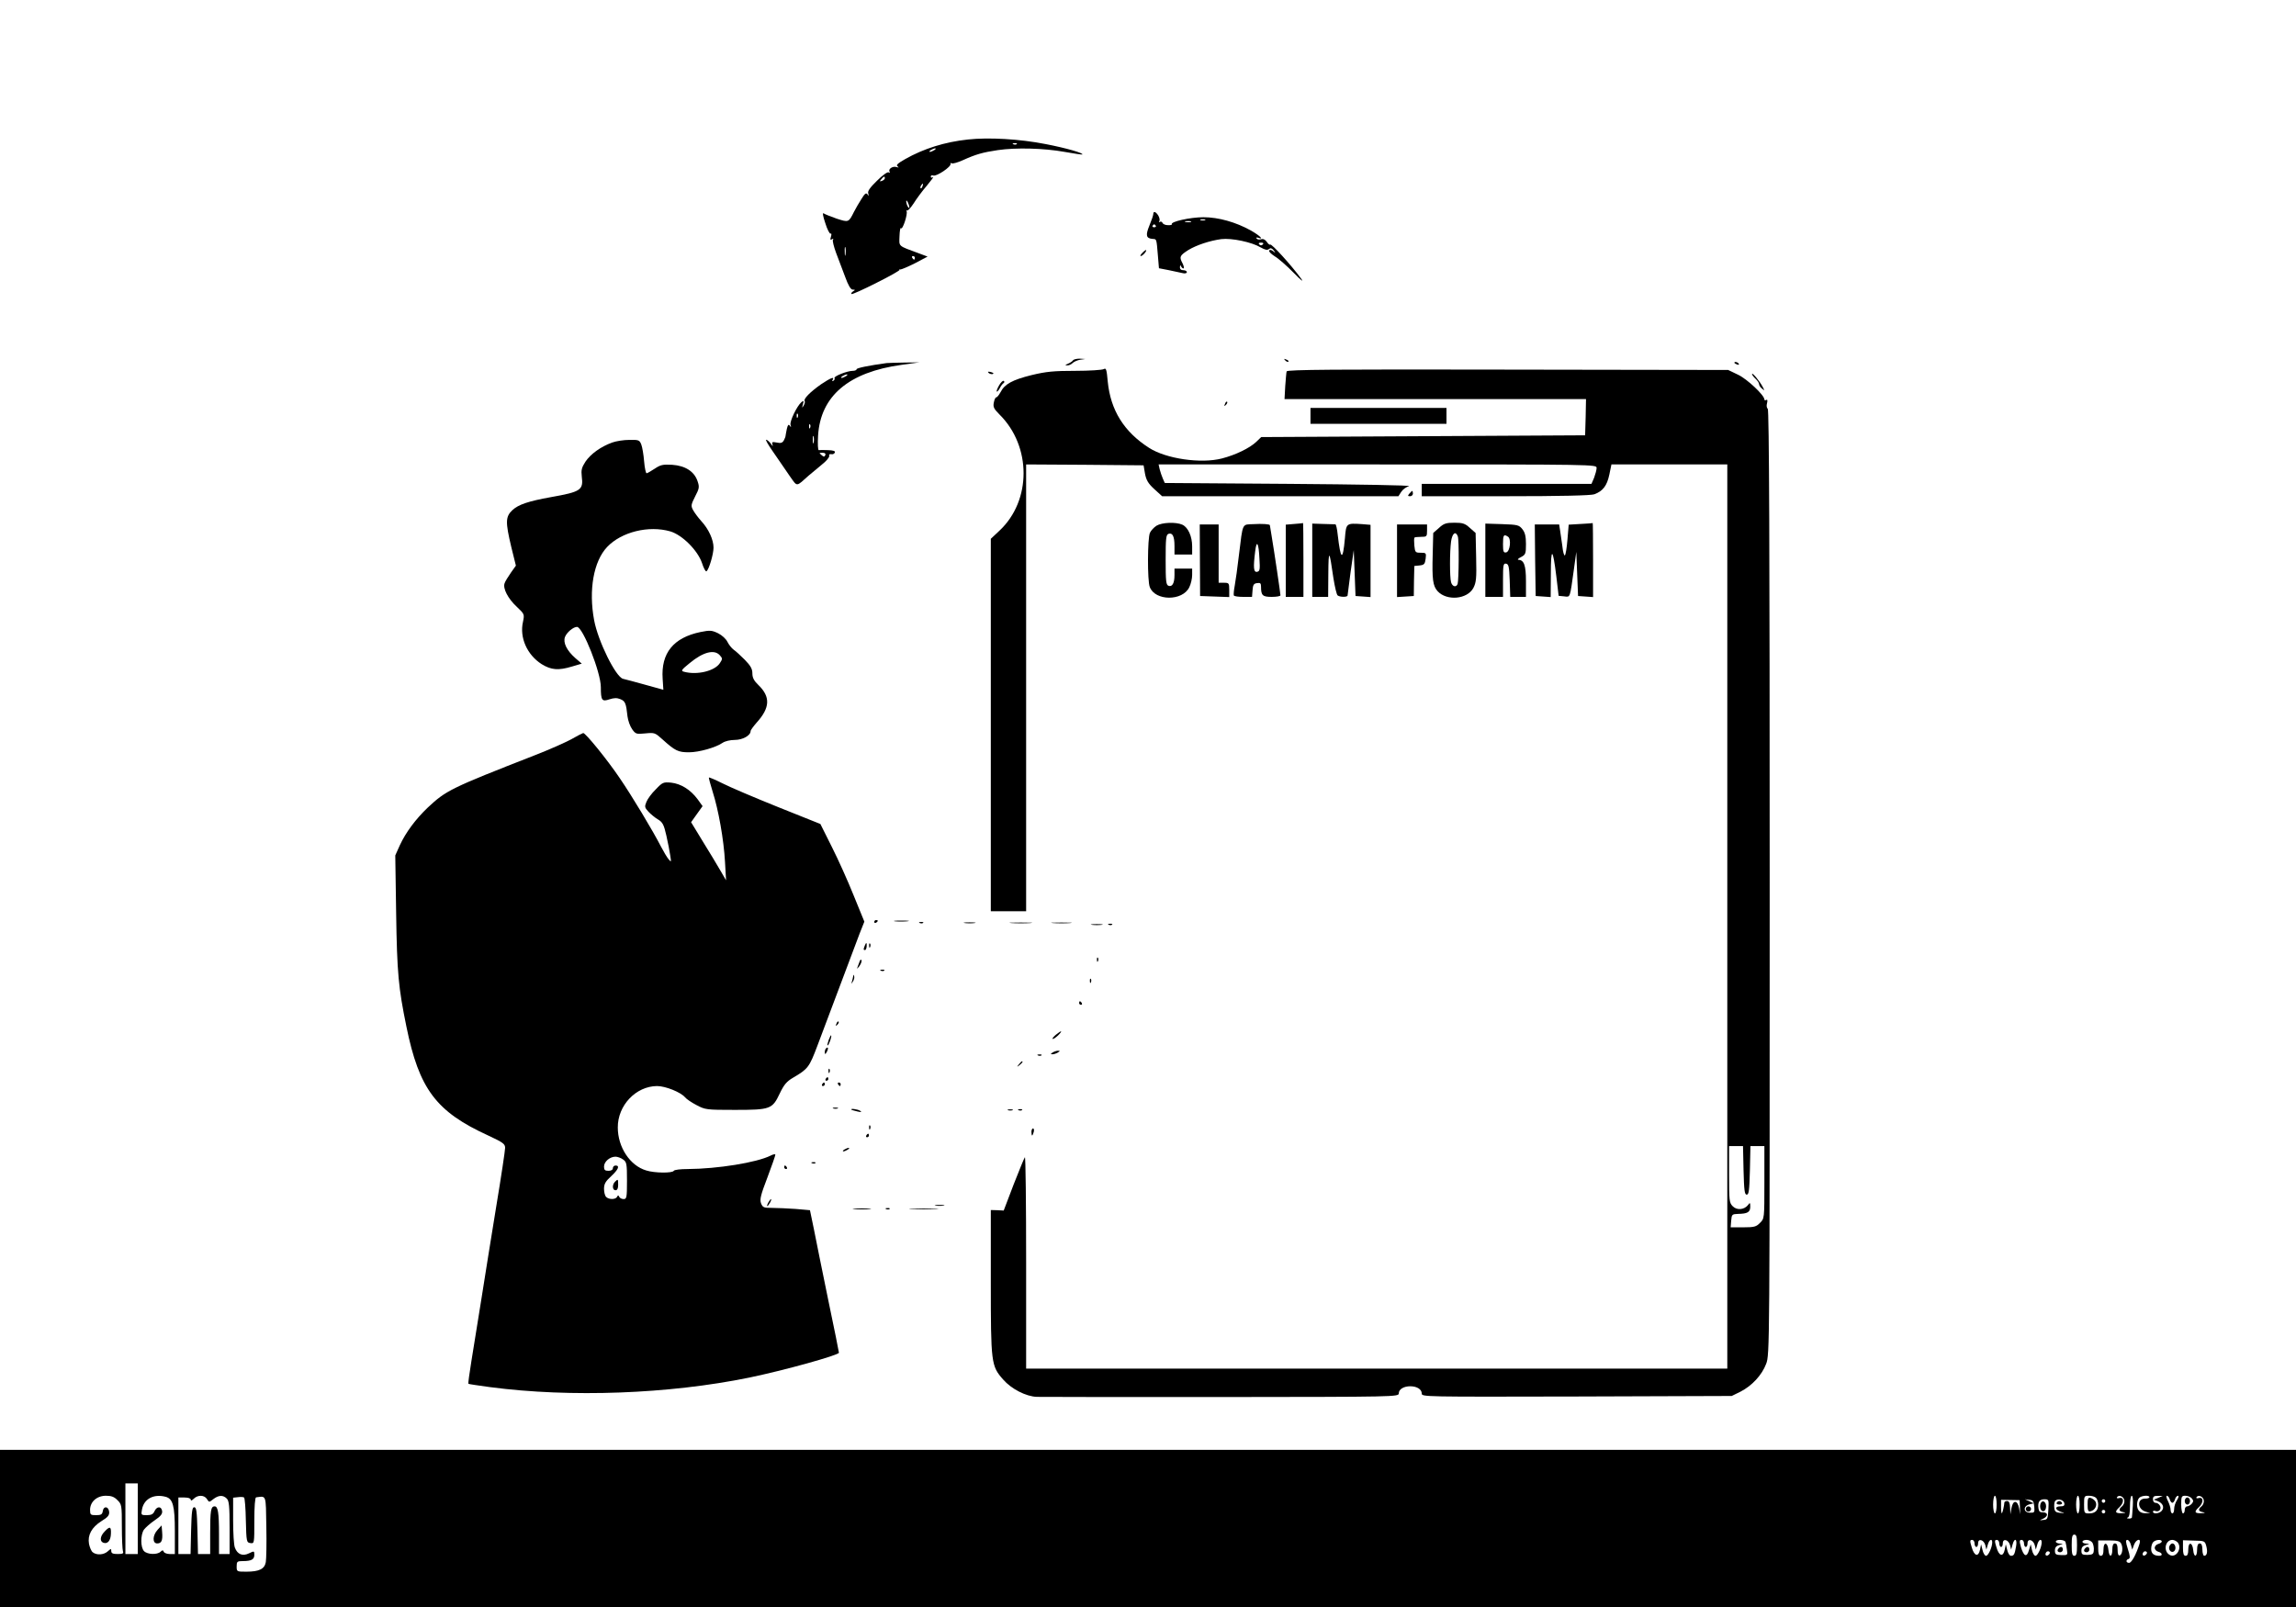 <?xml version="1.0" standalone="no"?>
<!DOCTYPE svg PUBLIC "-//W3C//DTD SVG 20010904//EN"
 "http://www.w3.org/TR/2001/REC-SVG-20010904/DTD/svg10.dtd">
<svg version="1.0" xmlns="http://www.w3.org/2000/svg"
 width="1300pt" height="910pt" viewBox="0 0 1300 910"
 preserveAspectRatio="xMidYMid meet">

<g transform="translate(0,910) scale(0.1,-0.1)"
fill="#000000" stroke="none">
<path d="M5480 8310 c-130 -14 -249 -51 -355 -111 -42 -24 -53 -34 -43 -41 9
-7 8 -8 -6 -4 -21 7 -49 -11 -39 -27 3 -6 1 -7 -5 -3 -7 4 -35 -16 -67 -48
-40 -39 -54 -59 -49 -72 4 -15 4 -16 -4 -5 -8 11 -15 6 -34 -25 -14 -21 -33
-55 -43 -74 -30 -60 -30 -60 -98 -38 -34 12 -67 25 -74 30 -7 5 -3 -18 10 -56
11 -36 25 -62 30 -59 5 3 6 -4 2 -17 -5 -17 -4 -21 5 -15 8 5 11 4 6 -3 -3 -6
5 -39 18 -74 13 -35 36 -96 51 -135 18 -50 32 -73 43 -73 15 0 15 -2 2 -10 -8
-5 -12 -12 -9 -15 4 -3 68 26 143 64 76 38 134 71 129 73 -4 3 -3 4 3 2 7 -1
44 15 84 35 l72 38 -48 18 c-122 45 -113 37 -111 98 1 30 5 50 8 45 9 -14 40
81 32 96 -3 6 -3 8 2 4 4 -4 21 14 38 40 16 26 50 72 76 102 25 30 40 51 34
47 -8 -5 -13 -3 -13 3 0 7 7 9 15 6 18 -6 102 50 97 66 -1 5 2 7 7 3 6 -3 34
5 63 18 73 33 111 44 198 57 103 15 260 11 377 -10 54 -10 99 -16 101 -15 9 8
-93 37 -207 59 -146 29 -323 39 -441 26z m277 -26 c-3 -3 -12 -4 -19 -1 -8 3
-5 6 6 6 11 1 17 -2 13 -5z m-467 -34 c-8 -5 -19 -10 -25 -10 -5 0 -3 5 5 10
8 5 20 10 25 10 6 0 3 -5 -5 -10z m-280 -159 c0 -5 -7 -12 -16 -15 -14 -5 -15
-4 -4 9 14 17 20 19 20 6z m213 -46 c-3 -9 -8 -14 -10 -11 -3 3 -2 9 2 15 9
16 15 13 8 -4z m-74 -120 c0 -5 -4 -3 -9 5 -5 8 -9 22 -9 30 0 16 17 -16 18
-35z m-362 -267 c-2 -13 -4 -5 -4 17 -1 22 1 32 4 23 2 -10 2 -28 0 -40z m393
-18 c0 -5 -2 -10 -4 -10 -3 0 -8 5 -11 10 -3 6 -1 10 4 10 6 0 11 -4 11 -10z"/>
<path d="M6530 7888 c0 -7 -10 -36 -22 -65 -23 -56 -19 -73 19 -76 22 -1 21 2
29 -94 l6 -72 57 -11 c31 -7 66 -14 79 -17 12 -3 22 0 22 6 0 6 -9 11 -20 11
-13 0 -20 6 -19 18 0 10 3 12 6 5 2 -7 9 -13 14 -13 5 0 2 14 -6 30 -19 36
-15 43 33 74 46 28 121 53 187 62 59 7 173 -17 223 -47 25 -14 38 -17 47 -9 9
7 16 5 26 -7 13 -16 12 -17 -3 -5 -10 8 -19 9 -22 3 -3 -5 11 -19 31 -32 21
-12 69 -54 107 -93 46 -47 60 -57 41 -31 -55 75 -166 197 -173 190 -3 -3 -12
4 -19 15 -10 14 -21 19 -33 15 -10 -3 -21 -1 -25 4 -4 7 1 8 11 4 33 -12 4 15
-44 42 -84 47 -183 75 -268 75 -73 0 -188 -25 -179 -40 2 -3 -8 -6 -22 -5 -15
0 -28 6 -31 13 -2 6 -9 9 -14 6 -7 -4 -8 -2 -4 4 4 6 1 20 -6 32 -14 22 -28
26 -28 8z m293 -35 c-7 -2 -19 -2 -25 0 -7 3 -2 5 12 5 14 0 19 -2 13 -5z
m-80 -10 c-7 -2 -21 -2 -30 0 -10 3 -4 5 12 5 17 0 24 -2 18 -5z m-199 -21 c3
-5 -1 -9 -9 -9 -8 0 -12 4 -9 9 3 4 7 8 9 8 2 0 6 -4 9 -8z m606 -106 c-7 -7
-13 -7 -20 0 -6 6 -3 10 10 10 13 0 16 -4 10 -10z"/>
<path d="M6468 7668 c-10 -10 -14 -18 -9 -18 10 0 36 29 30 34 -2 1 -12 -6
-21 -16z"/>
<path d="M6075 7059 c-4 -6 -17 -14 -29 -19 -16 -7 -17 -9 -4 -9 9 -1 23 5 31
13 8 8 27 16 43 19 l29 4 -32 2 c-17 0 -35 -4 -38 -10z"/>
<path d="M7277 7059 c7 -7 15 -10 18 -7 3 3 -2 9 -12 12 -14 6 -15 5 -6 -5z"/>
<path d="M5020 7044 c-102 -14 -170 -28 -170 -35 0 -5 -10 -9 -22 -9 -31 0
-109 -31 -103 -41 3 -4 0 -11 -6 -15 -8 -4 -9 -3 -5 4 13 22 -11 12 -65 -24
-61 -43 -101 -83 -93 -95 3 -5 0 -17 -6 -26 -9 -15 -10 -14 -4 7 6 21 5 23 -8
13 -26 -22 -68 -110 -62 -129 4 -15 4 -16 -4 -5 -8 10 -11 6 -17 -18 -3 -17
-7 -34 -7 -38 0 -5 -4 -16 -10 -27 -8 -14 -17 -17 -40 -12 -26 5 -29 3 -24
-12 4 -11 0 -9 -10 6 -9 12 -21 22 -26 22 -5 0 11 -28 34 -61 24 -34 48 -69
53 -77 6 -9 27 -40 48 -70 43 -60 33 -60 107 6 14 12 46 39 72 60 26 20 45 43
43 50 -3 8 2 12 12 10 9 -2 18 3 20 10 3 8 -9 12 -39 13 -23 1 -47 1 -52 0 -5
-1 -7 35 -4 83 14 224 174 359 473 400 l100 14 -85 -1 c-47 -1 -92 -2 -100 -3z
m-230 -74 c-8 -5 -19 -10 -25 -10 -5 0 -3 5 5 10 8 5 20 10 25 10 6 0 3 -5 -5
-10z m-273 -232 c-3 -8 -6 -5 -6 6 -1 11 2 17 5 13 3 -3 4 -12 1 -19z m70 -60
c-3 -8 -6 -5 -6 6 -1 11 2 17 5 13 3 -3 4 -12 1 -19z m20 -85 c-3 -10 -5 -2
-5 17 0 19 2 27 5 18 2 -10 2 -26 0 -35z m66 -70 c-4 -10 -9 -11 -19 -2 -18
15 -18 15 5 15 11 0 17 -5 14 -13z"/>
<path d="M9820 7046 c0 -2 7 -7 16 -10 8 -3 12 -2 9 4 -6 10 -25 14 -25 6z"/>
<path d="M6250 7010 c-8 -5 -81 -10 -162 -10 -121 0 -164 -4 -247 -24 -109
-27 -153 -51 -176 -97 -9 -16 -19 -29 -24 -29 -5 0 -11 -13 -14 -30 -5 -24 0
-35 32 -67 182 -180 182 -488 0 -658 l-49 -46 0 -1054 0 -1055 100 0 100 0 0
1265 0 1265 332 -2 333 -3 8 -47 c7 -37 18 -56 53 -88 l44 -40 669 0 669 0 16
25 c9 14 29 28 44 32 15 5 -290 10 -678 13 l-705 5 -11 25 c-6 14 -14 37 -18
53 l-6 27 1240 0 c1240 0 1240 0 1240 -20 0 -11 -7 -36 -14 -55 l-15 -35 -480
0 -481 0 0 -35 0 -35 474 0 c312 0 484 4 503 11 49 18 72 49 85 111 l12 58
328 0 328 0 0 -2560 0 -2560 -1985 0 -1985 0 0 602 c0 331 -3 598 -7 595 -4
-4 -32 -74 -64 -155 l-56 -147 -37 2 -36 1 0 -407 c0 -461 2 -476 70 -553 46
-53 129 -96 191 -98 24 -1 495 -1 1047 -1 989 1 1002 1 1002 21 0 23 28 40 65
40 37 0 65 -17 65 -41 0 -19 8 -19 878 -17 l877 3 49 24 c65 33 122 94 146
158 20 53 20 81 20 2728 0 1905 -3 2676 -11 2681 -6 3 -8 17 -4 31 4 16 2 22
-5 18 -5 -3 -10 -2 -10 3 0 24 -98 116 -149 140 l-56 27 -1248 2 c-979 2
-1249 0 -1252 -10 -2 -6 -5 -45 -8 -84 l-4 -73 853 0 854 0 -2 -102 -3 -103
-917 -5 -917 -5 -28 -27 c-38 -36 -117 -74 -194 -94 -119 -31 -317 -2 -413 60
-142 91 -218 213 -234 376 -6 67 -9 78 -22 70z m3622 -4537 c3 -115 6 -138 18
-138 12 0 15 23 18 138 l3 137 39 0 40 0 0 -205 c0 -205 0 -206 -25 -230 -21
-22 -33 -25 -95 -25 l-71 0 3 38 c3 35 5 37 39 38 54 1 69 10 69 41 0 23 -2
25 -12 10 -22 -28 -63 -32 -87 -8 -20 20 -21 32 -21 181 l0 160 40 0 39 0 3
-137z"/>
<path d="M5598 6988 c5 -5 16 -8 23 -6 8 3 3 7 -10 11 -17 4 -21 3 -13 -5z"/>
<path d="M9920 6982 c0 -5 9 -17 20 -27 11 -10 20 -24 20 -30 0 -7 7 -19 17
-26 15 -13 15 -12 3 11 -17 32 -60 84 -60 72z"/>
<path d="M5657 6918 c-10 -17 -16 -33 -13 -35 2 -3 10 6 17 19 6 12 16 26 22
29 5 4 5 9 0 12 -5 3 -16 -8 -26 -25z"/>
<path d="M6936 6813 c-6 -14 -5 -15 5 -6 7 7 10 15 7 18 -3 3 -9 -2 -12 -12z"/>
<path d="M7420 6745 l0 -45 385 0 385 0 0 45 0 45 -385 0 -385 0 0 -45z"/>
<path d="M3466 6594 c-64 -23 -122 -65 -151 -108 -22 -34 -25 -48 -21 -84 10
-77 -5 -87 -174 -117 -128 -23 -185 -42 -219 -74 -39 -37 -40 -66 -6 -209 l26
-105 -29 -41 c-16 -23 -32 -49 -35 -59 -11 -29 20 -88 69 -133 44 -42 44 -42
35 -86 -20 -88 23 -186 106 -239 54 -33 94 -37 173 -13 l54 16 -36 31 c-49 43
-71 88 -59 120 10 26 47 57 68 57 33 0 135 -258 135 -341 0 -75 6 -84 49 -69
25 8 42 9 61 1 28 -11 33 -23 41 -98 3 -23 14 -55 26 -72 20 -28 24 -29 75
-24 52 5 55 4 97 -34 72 -65 89 -73 150 -73 57 0 152 27 191 54 13 9 43 16 68
16 45 0 90 25 90 50 0 6 16 27 35 49 75 83 78 145 10 211 -26 25 -35 42 -35
67 0 25 -10 43 -42 76 -24 24 -52 50 -64 58 -11 8 -27 28 -35 44 -8 17 -31 38
-53 49 -36 17 -45 18 -100 7 -153 -32 -224 -119 -214 -265 l4 -62 -101 28
c-55 15 -112 31 -127 34 -41 9 -142 213 -164 332 -32 171 -3 334 74 415 81 85
235 123 357 88 68 -20 156 -108 180 -180 9 -28 20 -49 25 -46 14 9 40 97 40
134 0 45 -28 106 -70 151 -17 19 -38 47 -46 62 -13 24 -11 31 12 77 23 44 25
53 14 85 -18 56 -70 89 -144 94 -53 3 -66 0 -99 -22 -21 -14 -42 -26 -46 -26
-4 0 -11 30 -14 68 -3 37 -10 79 -16 95 -10 25 -14 27 -68 26 -32 0 -75 -7
-97 -15z m609 -1204 c16 -18 17 -21 1 -45 -29 -45 -129 -69 -203 -49 -19 5
-16 10 32 49 76 63 139 79 170 45z"/>
<path d="M7980 6305 c-10 -12 -10 -15 4 -15 9 0 16 7 16 15 0 8 -2 15 -4 15
-2 0 -9 -7 -16 -15z"/>
<path d="M6548 6123 c-14 -9 -31 -27 -37 -40 -14 -30 -15 -272 -1 -307 30 -80
186 -81 224 -1 9 18 16 49 16 69 l0 36 -50 0 -50 0 0 -37 c0 -46 -13 -68 -34
-60 -14 5 -16 27 -16 147 0 120 2 142 16 147 23 8 34 -14 34 -69 l0 -48 50 0
50 0 0 46 c0 57 -23 108 -56 123 -36 16 -115 13 -146 -6z"/>
<path d="M7098 6132 c-67 -3 -60 12 -83 -174 -8 -70 -19 -148 -24 -175 -5 -26
-7 -51 -5 -55 3 -5 27 -8 54 -8 l49 0 3 38 c2 30 7 38 26 40 18 3 22 -1 22
-21 0 -49 9 -57 61 -57 27 0 49 4 49 9 0 10 -35 247 -50 336 -5 33 -10 61 -10
61 0 6 -44 9 -92 6z m33 -197 c4 -60 2 -70 -13 -73 -20 -4 -23 22 -11 117 8
68 20 47 24 -44z"/>
<path d="M7328 6133 l-48 -4 0 -205 0 -204 50 0 50 0 0 210 c0 116 -1 209 -2
208 -2 -1 -24 -3 -50 -5z"/>
<path d="M7430 5928 l0 -208 45 0 45 0 1 133 c1 140 6 135 29 -28 8 -49 18
-93 24 -97 14 -10 56 -10 56 0 0 4 8 63 17 132 l18 125 5 -130 5 -130 43 -3
42 -3 0 204 0 205 -47 4 c-91 6 -91 6 -98 -80 -12 -132 -24 -126 -41 21 -3 31
-9 57 -13 58 -3 0 -34 1 -69 2 l-62 2 0 -207z"/>
<path d="M8148 6111 l-33 -29 -3 -122 c-4 -142 1 -178 28 -208 52 -56 167 -46
202 18 16 31 19 53 16 173 l-3 139 -33 29 c-27 25 -41 29 -87 29 -46 0 -60 -4
-87 -29z m106 -48 c8 -19 6 -250 -1 -270 -8 -21 -30 -15 -37 10 -8 29 -8 172
0 231 7 47 26 61 38 29z"/>
<path d="M8410 5928 l0 -208 50 0 50 0 0 96 c0 86 2 95 18 92 14 -3 17 -17 20
-96 l3 -92 44 0 45 0 0 89 c0 90 -11 120 -43 121 -7 1 0 8 16 16 25 13 27 20
27 73 0 43 -5 65 -20 84 -19 24 -27 26 -115 29 l-95 3 0 -207z m128 133 c20
-12 12 -85 -10 -89 -15 -3 -18 4 -18 47 0 51 4 58 28 42z"/>
<path d="M8949 6133 l-67 -4 -7 -84 c-4 -47 -10 -87 -15 -90 -4 -3 -11 21 -14
53 -4 31 -10 72 -13 90 l-5 32 -69 0 -69 0 2 -202 3 -203 43 -3 42 -3 1 133
c0 153 11 147 31 -16 l13 -110 31 -3 c36 -4 32 -15 56 157 l13 95 5 -125 5
-125 43 -3 42 -3 0 210 c0 116 -1 210 -2 209 -2 -1 -33 -3 -69 -5z"/>
<path d="M6794 5928 l1 -203 83 -3 82 -3 0 41 c0 38 -2 40 -30 40 l-30 0 0
165 0 165 -53 0 -54 0 1 -202z"/>
<path d="M7910 5924 l0 -205 48 3 47 3 1 85 2 85 30 3 c26 3 30 8 34 38 4 32
3 34 -28 34 -30 0 -32 2 -36 41 -2 22 -2 42 1 45 2 2 19 4 38 4 31 0 33 2 33
35 l0 35 -85 0 -85 0 0 -206z"/>
<path d="M3235 4914 c-33 -18 -125 -59 -205 -90 -481 -188 -504 -200 -608
-297 -69 -66 -124 -140 -158 -213 l-26 -58 5 -330 c5 -337 13 -419 58 -639 72
-354 168 -482 463 -617 84 -39 96 -48 96 -70 0 -14 -22 -162 -50 -330 -27
-168 -66 -406 -85 -530 -20 -124 -45 -281 -56 -348 -11 -68 -19 -126 -17 -128
2 -2 58 -10 123 -19 456 -60 1013 -39 1467 54 194 40 508 127 508 141 0 4 -27
140 -61 301 -33 162 -70 342 -81 400 l-22 106 -80 7 c-45 3 -105 6 -134 6 -48
0 -53 2 -63 26 -8 22 -2 47 36 146 25 66 45 124 45 129 0 5 -12 3 -27 -5 -78
-39 -299 -75 -470 -76 -39 0 -75 -4 -78 -10 -8 -14 -109 -13 -156 2 -92 27
-161 132 -161 243 -1 125 102 234 222 235 48 0 135 -35 159 -64 8 -10 38 -30
65 -44 49 -26 56 -27 216 -27 202 0 213 4 255 93 24 50 39 68 75 89 85 50 92
59 138 181 52 139 203 539 239 635 l27 68 -60 147 c-32 80 -88 205 -124 276
l-65 130 -240 96 c-132 53 -273 113 -314 134 -40 20 -75 35 -77 33 -2 -1 8
-38 21 -80 33 -103 63 -271 70 -398 l6 -104 -32 55 c-17 30 -62 104 -99 164
l-67 110 32 45 33 46 -28 39 c-41 55 -95 88 -150 94 -44 4 -49 2 -87 -38 -23
-22 -47 -55 -53 -71 -11 -27 -10 -32 11 -55 13 -14 37 -34 54 -44 27 -16 34
-30 48 -92 9 -40 19 -91 22 -113 6 -38 6 -39 -10 -20 -9 11 -28 43 -42 70 -46
90 -165 288 -235 390 -71 105 -194 256 -206 254 -4 -1 -34 -16 -67 -35z m293
-2380 c20 -14 22 -23 22 -120 0 -96 -2 -104 -19 -104 -11 0 -22 6 -25 13 -5
10 -7 10 -12 0 -7 -16 -46 -17 -62 -1 -7 7 -12 27 -12 46 0 27 8 42 40 71 41
38 51 61 25 61 -8 0 -15 -7 -15 -15 0 -9 -9 -15 -25 -15 -20 0 -25 5 -25 24 0
28 33 56 65 56 11 0 31 -7 43 -16z"/>
<path d="M3482 2408 c-17 -17 -15 -48 3 -48 10 0 15 10 15 30 0 34 -1 35 -18
18z"/>
<path d="M4950 3879 c0 -5 5 -7 10 -4 6 3 10 8 10 11 0 2 -4 4 -10 4 -5 0 -10
-5 -10 -11z"/>
<path d="M5067 3883 c18 -2 50 -2 70 0 21 2 7 4 -32 4 -38 0 -55 -2 -38 -4z"/>
<path d="M5208 3873 c7 -3 16 -2 19 1 4 3 -2 6 -13 5 -11 0 -14 -3 -6 -6z"/>
<path d="M5463 3873 c15 -2 39 -2 55 0 15 2 2 4 -28 4 -30 0 -43 -2 -27 -4z"/>
<path d="M5728 3873 c28 -2 76 -2 105 0 28 2 5 3 -53 3 -58 0 -81 -1 -52 -3z"/>
<path d="M5963 3873 c26 -2 68 -2 95 0 26 2 4 3 -48 3 -52 0 -74 -1 -47 -3z"/>
<path d="M6183 3863 c15 -2 39 -2 55 0 15 2 2 4 -28 4 -30 0 -43 -2 -27 -4z"/>
<path d="M6278 3863 c7 -3 16 -2 19 1 4 3 -2 6 -13 5 -11 0 -14 -3 -6 -6z"/>
<path d="M4896 3744 c-8 -20 -8 -24 2 -24 4 0 8 9 9 20 2 24 -3 26 -11 4z"/>
<path d="M4921 3744 c0 -11 3 -14 6 -6 3 7 2 16 -1 19 -3 4 -6 -2 -5 -13z"/>
<path d="M6211 3664 c0 -11 3 -14 6 -6 3 7 2 16 -1 19 -3 4 -6 -2 -5 -13z"/>
<path d="M4867 3655 c-4 -11 -10 -27 -13 -35 -3 -8 1 -5 11 8 9 12 15 28 13
34 -3 7 -7 4 -11 -7z"/>
<path d="M4988 3603 c7 -3 16 -2 19 1 4 3 -2 6 -13 5 -11 0 -14 -3 -6 -6z"/>
<path d="M4831 3573 c-1 -6 -4 -20 -7 -30 -5 -17 -5 -17 6 0 6 10 9 23 6 30
-3 9 -5 9 -5 0z"/>
<path d="M6171 3544 c0 -11 3 -14 6 -6 3 7 2 16 -1 19 -3 4 -6 -2 -5 -13z"/>
<path d="M6110 3420 c0 -5 5 -10 11 -10 5 0 7 5 4 10 -3 6 -8 10 -11 10 -2 0
-4 -4 -4 -10z"/>
<path d="M4736 3303 c-6 -14 -5 -15 5 -6 7 7 10 15 7 18 -3 3 -9 -2 -12 -12z"/>
<path d="M5979 3241 c-13 -11 -22 -21 -19 -24 3 -2 16 6 30 19 29 29 22 32
-11 5z"/>
<path d="M4692 3211 c-6 -17 -9 -31 -6 -31 7 0 25 52 20 57 -2 2 -8 -10 -14
-26z"/>
<path d="M4677 3163 c-4 -3 -7 -13 -7 -22 1 -13 3 -13 11 2 11 19 8 33 -4 20z"/>
<path d="M5960 3140 c-13 -9 -13 -10 0 -10 8 0 22 5 30 10 13 9 13 10 0 10 -8
0 -22 -5 -30 -10z"/>
<path d="M5878 3123 c7 -3 16 -2 19 1 4 3 -2 6 -13 5 -11 0 -14 -3 -6 -6z"/>
<path d="M5769 3073 c-13 -16 -12 -17 4 -4 16 13 21 21 13 21 -2 0 -10 -8 -17
-17z"/>
<path d="M4691 3034 c0 -11 3 -14 6 -6 3 7 2 16 -1 19 -3 4 -6 -2 -5 -13z"/>
<path d="M4675 2990 c-3 -5 -1 -10 4 -10 6 0 11 5 11 10 0 6 -2 10 -4 10 -3 0
-8 -4 -11 -10z"/>
<path d="M4655 2960 c-3 -5 -1 -10 4 -10 6 0 11 5 11 10 0 6 -2 10 -4 10 -3 0
-8 -4 -11 -10z"/>
<path d="M4745 2960 c3 -5 8 -10 11 -10 2 0 4 5 4 10 0 6 -5 10 -11 10 -5 0
-7 -4 -4 -10z"/>
<path d="M4718 2823 c6 -2 18 -2 25 0 6 3 1 5 -13 5 -14 0 -19 -2 -12 -5z"/>
<path d="M4821 2816 c2 -2 18 -6 34 -10 22 -5 26 -4 15 4 -14 9 -59 15 -49 6z"/>
<path d="M5708 2813 c6 -2 18 -2 25 0 6 3 1 5 -13 5 -14 0 -19 -2 -12 -5z"/>
<path d="M5768 2813 c7 -3 16 -2 19 1 4 3 -2 6 -13 5 -11 0 -14 -3 -6 -6z"/>
<path d="M4921 2714 c0 -11 3 -14 6 -6 3 7 2 16 -1 19 -3 4 -6 -2 -5 -13z"/>
<path d="M5840 2690 c0 -11 2 -20 4 -20 2 0 6 9 9 20 3 11 1 20 -4 20 -5 0 -9
-9 -9 -20z"/>
<path d="M4905 2670 c-3 -5 -1 -10 4 -10 6 0 11 5 11 10 0 6 -2 10 -4 10 -3 0
-8 -4 -11 -10z"/>
<path d="M4780 2590 c-8 -5 -10 -10 -5 -10 6 0 17 5 25 10 8 5 11 10 5 10 -5
0 -17 -5 -25 -10z"/>
<path d="M4598 2513 c7 -3 16 -2 19 1 4 3 -2 6 -13 5 -11 0 -14 -3 -6 -6z"/>
<path d="M4440 2490 c0 -5 5 -10 11 -10 5 0 7 5 4 10 -3 6 -8 10 -11 10 -2 0
-4 -4 -4 -10z"/>
<path d="M4350 2290 c-6 -11 -8 -20 -6 -20 3 0 10 9 16 20 6 11 8 20 6 20 -3
0 -10 -9 -16 -20z"/>
<path d="M5298 2273 c12 -2 32 -2 45 0 12 2 2 4 -23 4 -25 0 -35 -2 -22 -4z"/>
<path d="M4838 2253 c23 -2 61 -2 85 0 23 2 4 4 -43 4 -47 0 -66 -2 -42 -4z"/>
<path d="M5018 2253 c7 -3 16 -2 19 1 4 3 -2 6 -13 5 -11 0 -14 -3 -6 -6z"/>
<path d="M5163 2253 c37 -2 97 -2 135 0 37 2 6 3 -68 3 -74 0 -105 -1 -67 -3z"/>
<path d="M0 445 l0 -445 6500 0 6500 0 0 445 0 445 -6500 0 -6500 0 0 -445z
m780 55 l0 -200 -35 0 -35 0 0 200 0 200 35 0 35 0 0 -200z m-115 105 c24 -23
25 -30 25 -149 0 -68 3 -131 6 -140 5 -13 -1 -16 -30 -16 -27 0 -36 4 -36 17
0 15 -2 14 -20 -2 -22 -20 -63 -23 -85 -5 -8 6 -17 28 -21 47 -9 50 15 94 70
129 38 23 46 34 44 54 -4 31 -32 33 -36 3 -3 -19 -10 -23 -38 -23 -31 0 -34 2
-34 30 0 46 39 80 90 80 30 0 47 -6 65 -25z m273 19 c41 -11 52 -51 52 -194
l0 -130 -29 0 c-16 0 -31 6 -34 13 -4 10 -7 10 -18 0 -18 -18 -74 -16 -93 3
-21 20 -21 93 -1 122 9 12 36 36 61 53 34 23 44 36 42 52 -4 29 -30 28 -43 0
-7 -17 -18 -23 -44 -23 -32 0 -33 1 -27 33 11 59 66 89 134 71z m234 -13 c12
-19 12 -19 36 0 30 23 55 24 76 3 13 -13 16 -42 16 -165 l0 -149 -30 0 -30 0
0 113 c0 123 -6 157 -25 157 -21 0 -25 -25 -25 -151 l0 -119 -35 0 -34 0 -3
133 c-3 109 -6 132 -18 132 -12 0 -15 -23 -18 -132 l-3 -133 -34 0 -35 0 0
160 0 160 35 0 c21 0 35 -5 35 -12 0 -8 6 -6 17 5 23 23 60 22 75 -2z m220
-121 c3 -121 4 -125 26 -128 22 -3 22 -3 22 127 0 80 4 131 10 132 59 7 55 20
58 -166 2 -94 0 -184 -3 -201 -7 -39 -38 -54 -110 -54 -54 0 -55 0 -55 30 0
27 3 30 34 30 49 0 66 9 66 35 0 23 -1 23 -30 9 -36 -18 -66 -6 -80 32 -6 14
-10 83 -10 154 l0 129 28 3 c15 2 30 1 34 -2 4 -3 9 -62 10 -130z m9913 90 c0
-27 -4 -50 -10 -50 -5 0 -10 23 -10 50 0 28 5 50 10 50 6 0 10 -22 10 -50z
m470 0 c0 -27 -4 -50 -10 -50 -5 0 -10 23 -10 50 0 28 5 50 10 50 6 0 10 -22
10 -50z m93 38 c7 -7 12 -24 12 -38 0 -34 -17 -50 -52 -50 -27 0 -28 2 -28 50
0 48 1 50 28 50 15 0 33 -5 40 -12z m160 -14 c2 -11 -4 -27 -13 -34 -21 -17
-19 -28 8 -33 16 -3 13 -5 -10 -6 -38 -1 -41 8 -13 34 27 25 27 59 0 52 -11
-3 -17 -1 -14 4 10 17 39 5 42 -17z m48 -31 c-2 -32 -4 -61 -5 -65 0 -5 -9 -8
-18 -7 -11 0 -13 3 -5 6 8 3 12 26 12 64 0 32 4 59 10 59 6 0 8 -24 6 -57z
m94 49 c0 -5 -10 -8 -21 -8 -51 2 -49 -61 2 -75 l24 -7 -25 -1 c-33 -1 -50 16
-50 49 0 14 5 31 12 38 14 14 58 16 58 4z m50 -4 l-25 -10 23 -9 c28 -11 38
-35 22 -54 -14 -17 -50 -20 -50 -5 0 5 7 7 16 3 9 -3 20 0 24 8 10 15 -6 39
-26 39 -8 0 -14 9 -14 20 0 15 6 20 28 19 l27 0 -25 -11z m65 -8 c3 -11 10
-20 15 -20 5 0 12 9 15 20 3 11 11 20 17 20 6 0 3 -11 -6 -25 -9 -13 -16 -36
-16 -50 0 -14 -4 -25 -10 -25 -5 0 -10 9 -10 20 0 12 -7 34 -15 50 -9 17 -11
30 -6 30 5 0 13 -9 16 -20z m125 5 c10 -12 10 -18 0 -30 -7 -8 -19 -15 -26
-15 -8 0 -14 -9 -14 -20 0 -11 -4 -20 -10 -20 -5 0 -10 23 -10 50 0 46 2 50
24 50 13 0 29 -7 36 -15z m68 -11 c2 -11 -4 -27 -13 -34 -21 -17 -19 -28 8
-33 16 -3 13 -5 -10 -6 -38 -1 -41 8 -13 34 27 25 27 59 0 52 -11 -3 -17 -1
-14 4 10 17 39 5 42 -17z m-1041 -39 l1 -40 -6 35 c-4 22 -13 35 -22 35 -9 0
-17 -13 -21 -35 l-6 -35 -2 38 c-1 26 -6 37 -16 37 -8 0 -15 -3 -16 -7 -2 -23
-10 -57 -14 -62 -3 -2 -5 14 -5 36 l0 40 53 -1 52 -1 2 -40z m81 4 c3 -34 1
-36 -25 -35 -37 1 -39 37 -3 47 l25 6 -25 12 -25 11 25 -3 c21 -2 25 -8 28
-38z m80 -16 c-3 -54 -5 -58 -28 -60 -25 -3 -25 -3 -2 7 12 5 22 15 22 23 0 8
-10 13 -22 13 -17 -1 -24 5 -26 22 -5 36 5 52 33 52 25 0 26 -2 23 -57z m90
35 c3 -14 -3 -18 -23 -18 -33 0 -29 -21 6 -32 22 -6 21 -7 -6 -5 -23 2 -31 7
-33 25 -2 13 -1 30 2 38 8 21 50 14 54 -8z m232 12 c0 -5 -4 -10 -10 -10 -5 0
-10 5 -10 10 0 6 5 10 10 10 6 0 10 -4 10 -10z m0 -60 c0 -5 -4 -10 -10 -10
-5 0 -10 5 -10 10 0 6 5 10 10 10 6 0 10 -4 10 -10z m-160 -190 c0 -47 -3 -60
-15 -60 -12 0 -15 13 -15 60 0 47 3 60 15 60 12 0 15 -13 15 -60z m-580 10 c0
-11 5 -20 10 -20 6 0 10 9 10 21 0 29 32 21 41 -11 l6 -25 8 28 c7 28 25 38
25 13 0 -27 -22 -76 -35 -76 -7 0 -16 15 -20 33 l-8 32 -6 -30 c-9 -44 -33
-37 -47 13 -11 35 -11 42 2 42 8 0 14 -9 14 -20z m140 0 c0 -11 5 -20 10 -20
6 0 10 9 10 21 0 29 32 21 41 -11 l6 -25 8 28 c11 42 28 33 20 -10 -8 -46 -12
-53 -29 -53 -8 0 -17 15 -21 33 l-8 32 -6 -30 c-9 -44 -33 -37 -47 13 -11 35
-11 42 2 42 8 0 14 -9 14 -20z m140 0 c0 -11 5 -20 10 -20 6 0 10 9 10 21 0
29 32 21 41 -11 l6 -25 8 28 c7 28 25 38 25 13 0 -27 -22 -76 -35 -76 -7 0
-16 15 -20 33 l-7 32 -10 -33 c-12 -43 -29 -36 -45 16 -10 35 -9 42 3 42 8 0
14 -9 14 -20z m235 8 c2 -7 6 -27 8 -44 5 -30 4 -31 -32 -30 -31 1 -36 4 -36
26 0 17 7 26 25 31 24 7 24 7 3 8 -13 1 -23 6 -23 11 0 15 50 12 55 -2z m153
-5 c5 -10 9 -29 7 -43 -1 -20 -7 -24 -36 -25 -30 0 -34 3 -34 25 0 17 7 26 25
31 24 7 24 7 3 8 -31 1 -29 21 2 21 13 0 28 -8 33 -17z m162 -4 c12 -22 7 -62
-8 -67 -8 -2 -12 9 -12 32 0 25 -4 36 -15 36 -10 0 -15 -11 -15 -35 0 -44 -18
-46 -22 -3 -4 46 -28 49 -28 4 0 -25 -4 -36 -15 -36 -11 0 -15 12 -15 44 l0
43 60 0 c48 0 63 -4 70 -18z m55 -6 l8 -28 10 28 c13 33 42 38 31 5 -19 -61
-45 -108 -59 -108 -18 0 -20 17 -3 22 10 4 9 16 -4 56 -13 41 -13 52 -3 52 7
0 16 -12 20 -27z m175 18 c0 -5 -9 -11 -20 -14 -11 -3 -20 -13 -20 -22 0 -9 9
-19 20 -22 23 -6 27 -23 6 -23 -31 0 -46 13 -46 39 0 15 5 32 12 39 14 14 48
16 48 3z m90 -5 c28 -35 -11 -93 -47 -70 -36 22 -23 84 17 84 10 0 23 -7 30
-14z m162 -21 c9 -33 4 -55 -12 -55 -5 0 -10 16 -10 35 0 24 -5 35 -15 35 -10
0 -15 -11 -15 -35 0 -44 -18 -46 -22 -3 -4 46 -28 49 -28 4 0 -25 -4 -36 -15
-36 -11 0 -15 12 -15 44 l0 44 62 -2 c60 -1 62 -2 70 -31z m-891 -48 c-13 -13
-26 -3 -16 12 3 6 11 8 17 5 6 -4 6 -10 -1 -17z m550 0 c-13 -13 -26 -3 -16
12 3 6 11 8 17 5 6 -4 6 -10 -1 -17z"/>
<path d="M592 427 c-26 -27 -28 -55 -7 -63 24 -9 42 12 43 51 2 41 -6 44 -36
12z"/>
<path d="M893 438 c-30 -32 -31 -78 -3 -78 25 0 32 17 28 65 l-3 37 -22 -24z"/>
<path d="M11820 580 c0 -33 3 -41 16 -38 26 5 41 35 28 56 -6 9 -19 18 -28 20
-13 3 -16 -5 -16 -38z"/>
<path d="M12370 600 c0 -11 7 -20 15 -20 8 0 15 9 15 20 0 11 -7 20 -15 20 -8
0 -15 -9 -15 -20z"/>
<path d="M11470 555 c0 -8 7 -15 15 -15 8 0 15 7 15 15 0 8 -7 15 -15 15 -8 0
-15 -7 -15 -15z"/>
<path d="M11554 586 c-8 -22 3 -49 19 -43 6 2 12 14 12 27 0 27 -22 39 -31 16z"/>
<path d="M11645 590 c-3 -5 3 -10 15 -10 12 0 18 5 15 10 -3 6 -10 10 -15 10
-5 0 -12 -4 -15 -10z"/>
<path d="M11657 333 c-12 -11 -8 -23 8 -23 8 0 15 7 15 15 0 16 -12 20 -23 8z"/>
<path d="M11807 333 c-12 -11 -8 -23 8 -23 8 0 15 7 15 15 0 16 -12 20 -23 8z"/>
<path d="M12283 344 c-8 -21 13 -42 28 -27 13 13 5 43 -11 43 -6 0 -13 -7 -17
-16z"/>
</g>
</svg>
